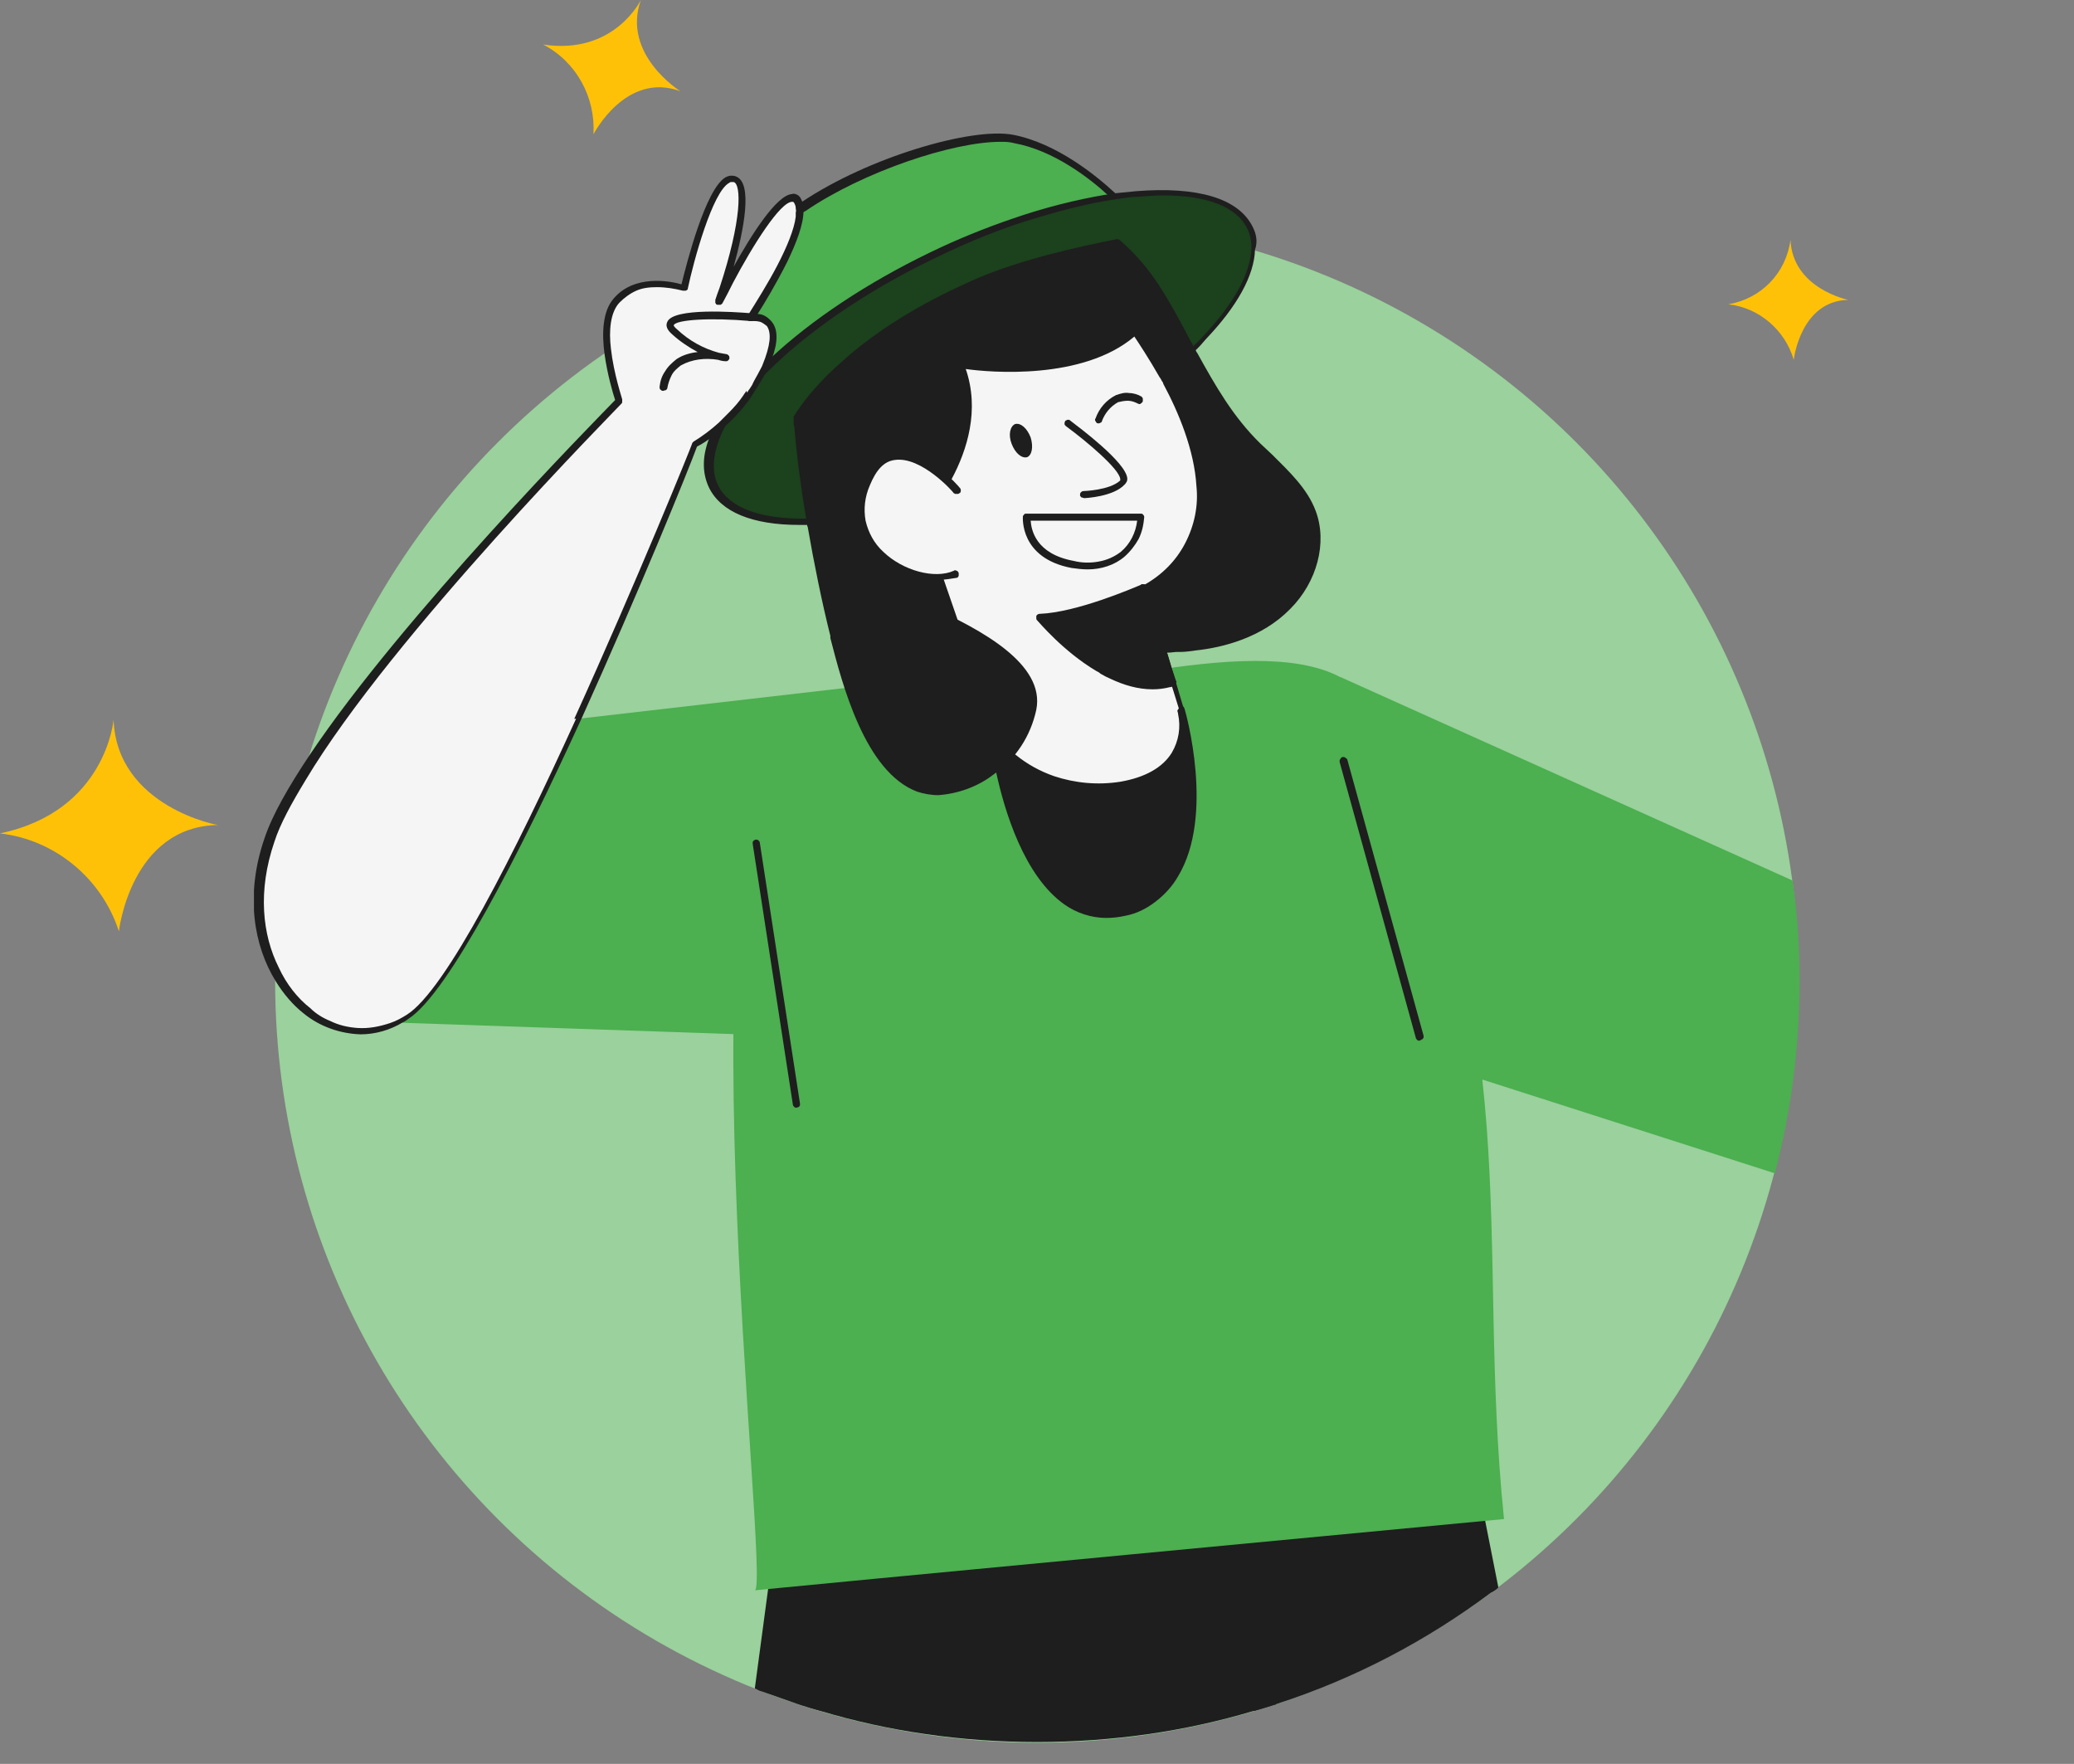 <svg width="294" height="250" viewBox="0 0 294 250" fill="none" xmlns="http://www.w3.org/2000/svg">
<rect x="0" y="0" width="294" height="250" fill="#808080" stroke="none"/>
<g clip-path="url(#clip0_56_229)">
<circle cx="147" cy="139" r="108" fill="#9AD19C"/>
<path d="M211.9 225.4C211.7 225.5 211.6 225.6 211.4 225.7C202.3 232.5 192.1 237.9 181 241.5C179.9 241.9 178.8 242.2 177.7 242.5C168 245.4 157.7 246.9 147 246.9C136.3 246.9 126 245.4 116.3 242.5C115.2 242.2 114.1 241.8 113 241.5C111.3 240.9 109.6 240.3 107.9 239.7C107.7 239.6 107.6 239.6 107.4 239.5L109.4 225.1L110 220.9L208.7 209L210 215.5L211.9 225.4Z" fill="#1E1E1E"/>
<path d="M113.1 241.5C114.2 241.9 115.3 242.2 116.4 242.5H177.8C178.9 242.2 180 241.8 181.1 241.5H113.1ZM210.5 215.4L209.2 208.9C209.2 208.8 209.1 208.7 209 208.6C208.9 208.5 208.8 208.5 208.6 208.5L110 220.4C109.9 220.4 109.8 220.5 109.7 220.5C109.6 220.6 109.6 220.7 109.5 220.8L108.9 225.1L107 239.3C107.1 239.4 107.3 239.4 107.4 239.5C107.6 239.6 107.7 239.6 107.9 239.7L109.9 225L110.4 221.3L208.2 209.5L209.4 215.5L211.4 225.7C211.6 225.6 211.7 225.5 211.9 225.4C212.1 225.3 212.2 225.2 212.4 225L210.5 215.4Z" fill="#1E1E1E"/>
<path d="M159.2 29.3C159.2 29.3 151.8 21.3 143.5 19.8C135.2 18.3 108.5 27.9 105.9 38.4C103.3 48.9 107.7 64 107.7 64C107.7 64 146.8 27.5 159.2 29.3Z" fill="#4CAF50"/>
<path d="M113.9 57.7C113.4 58.2 112.9 58.6 112.4 59C110.3 60.8 108.8 62.2 108 63C107.7 61.8 107.1 59.3 106.6 56.2C106.6 56 106.5 55.8 106.5 55.6C106.5 55.5 106.5 55.4 106.5 55.3C106.5 55.1 106.4 54.9 106.4 54.8C106.3 55 106.1 55.2 106 55.4C106 55.5 106 55.7 106.1 55.8C106.1 55.9 106.1 56 106.2 56.2C106.2 56.4 106.3 56.6 106.3 56.8C106.4 57.6 106.6 58.3 106.7 59C106.8 59.6 106.9 60.2 107 60.7C107.1 61 107.1 61.2 107.2 61.5C107.3 61.9 107.4 62.2 107.4 62.5C107.5 62.8 107.5 63 107.6 63.2C107.6 63.4 107.7 63.6 107.7 63.7C107.7 63.8 107.7 63.9 107.8 64C107.8 64.1 107.8 64.1 107.8 64.1C107.8 64.1 108.5 63.4 109.7 62.3C109.8 62.2 110 62.1 110.1 62C110.3 61.8 110.5 61.6 110.8 61.4C111 61.2 111.1 61.1 111.3 60.9C111.4 60.9 111.4 60.8 111.5 60.7C111.8 60.4 112.2 60.1 112.5 59.8C112.7 59.7 112.8 59.5 113 59.4C113 59.4 113 59.4 113 59.3C113 59.2 113.3 58.6 113.9 57.7ZM113.9 57.7C113.4 58.2 112.9 58.6 112.4 59C110.3 60.8 108.8 62.2 108 63C107.7 61.8 107.1 59.3 106.6 56.2C106.6 56 106.5 55.8 106.5 55.6C106.5 55.5 106.5 55.4 106.5 55.3C106.5 55.1 106.4 54.9 106.4 54.8C106.3 55 106.1 55.2 106 55.4C106 55.5 106 55.7 106.1 55.8C106.1 55.9 106.1 56 106.2 56.2C106.2 56.4 106.3 56.6 106.3 56.8C106.4 57.6 106.6 58.3 106.7 59C106.8 59.6 106.9 60.2 107 60.7C107.1 61 107.1 61.2 107.2 61.5C107.3 61.9 107.4 62.2 107.4 62.5C107.5 62.8 107.5 63 107.6 63.2C107.6 63.4 107.7 63.6 107.7 63.7C107.7 63.8 107.7 63.9 107.8 64C107.8 64.1 107.8 64.1 107.8 64.1C107.8 64.1 108.5 63.4 109.7 62.3C109.8 62.2 110 62.1 110.1 62C110.3 61.8 110.5 61.6 110.8 61.4C111 61.2 111.1 61.1 111.3 60.9C111.4 60.9 111.4 60.8 111.5 60.7C111.8 60.4 112.2 60.1 112.5 59.8C112.7 59.7 112.8 59.5 113 59.4C113 59.4 113 59.4 113 59.3C113 59.2 113.3 58.6 113.9 57.7ZM159.7 29.2C159.7 29.1 159.6 29 159.6 28.9C159.6 28.8 159.3 28.6 159 28.3C158.9 28.2 158.7 28 158.5 27.8C158.3 27.6 158.2 27.5 158 27.3C155.4 24.9 149.8 20.3 143.6 19.1C137.7 18 123.1 22.3 113.7 28.6C113.6 28.7 113.4 28.8 113.3 28.9C113.1 29 113 29.1 112.8 29.2C109 31.9 106.1 35 105.4 38.1C105.3 38.5 105.2 38.9 105.1 39.3C104.8 40.9 104.6 42.5 104.5 44.2C104.5 44.5 104.5 44.9 104.5 45.2C104.4 48.6 104.8 52 105.2 55C105.2 55.2 105.3 55.5 105.3 55.7C105.3 55.8 105.3 55.9 105.3 56C105.3 56.1 105.3 56.2 105.3 56.3C105.3 56.4 105.3 56.6 105.4 56.7C105.4 56.9 105.5 57.1 105.5 57.3C106.2 61.1 107 63.8 107 64.1C107 64.2 107.1 64.3 107.1 64.3C107.2 64.4 107.2 64.4 107.3 64.4H107.4C107.5 64.4 107.7 64.4 107.7 64.3C107.8 64.2 109.4 62.7 112.2 60.3C112.4 60.2 112.5 60 112.7 59.9C112.9 59.8 113 59.6 113.2 59.5C118.2 55.1 126 48.4 133.9 42.5C134.6 42 135.3 41.5 135.9 41C136.6 40.5 137.3 40 138 39.5C143.1 35.9 148.1 32.8 152.3 31.2C154.9 30.1 157.2 29.6 158.9 29.9C159 29.9 159.1 29.9 159.2 29.9C159.3 29.9 159.4 29.8 159.4 29.7C159.7 29.5 159.8 29.3 159.7 29.2ZM133.5 41.8C132.6 42.5 131.7 43.1 130.9 43.8C130 44.5 129 45.2 128.1 46C123.6 49.5 119.4 53.1 115.9 56.1C115.2 56.7 114.6 57.2 114 57.8C113.5 58.3 113 58.7 112.5 59.1C110.4 60.9 108.9 62.3 108.1 63.1C107.8 61.9 107.2 59.4 106.7 56.3C106.7 56.1 106.6 55.9 106.6 55.7C106.6 55.6 106.6 55.5 106.6 55.4C106.6 55.2 106.5 55 106.5 54.9C106.5 54.9 106.5 54.9 106.5 54.8C106.5 54.6 106.4 54.4 106.4 54.1C106 51.4 105.8 48.4 105.8 45.4C105.8 45.1 105.8 44.7 105.8 44.4C105.9 42.5 106.1 40.7 106.5 39C106.5 38.8 106.6 38.7 106.6 38.5C107.3 35.7 109.7 33 113.1 30.6C113.3 30.5 113.5 30.3 113.7 30.2C113.8 30.1 114 30 114.2 29.9C122.4 24.3 135.1 20.1 141.8 20.1C142.5 20.1 143.1 20.1 143.8 20.3C149.3 21.3 154.4 25.2 157.1 27.7C157.3 27.9 157.4 28 157.6 28.2C157.8 28.4 157.9 28.5 158.1 28.6C158.2 28.7 158.3 28.7 158.3 28.8C156.2 28.9 153.6 29.7 150.7 31.1C145.3 33.4 139.3 37.4 133.5 41.8ZM113.9 57.7C113.4 58.2 112.9 58.6 112.4 59C110.3 60.8 108.8 62.2 108 63C107.7 61.8 107.1 59.3 106.6 56.2C106.6 56 106.5 55.8 106.5 55.6C106.5 55.5 106.5 55.4 106.5 55.3C106.5 55.1 106.4 54.9 106.4 54.8C106.3 55 106.1 55.2 106 55.4C106 55.5 106 55.7 106.1 55.8C106.1 55.9 106.1 56 106.2 56.2C106.2 56.4 106.3 56.6 106.3 56.8C106.4 57.6 106.6 58.3 106.7 59C106.8 59.6 106.9 60.2 107 60.7C107.1 61 107.1 61.2 107.2 61.5C107.3 61.9 107.4 62.2 107.4 62.5C107.5 62.8 107.5 63 107.6 63.2C107.6 63.4 107.7 63.6 107.7 63.7C107.7 63.8 107.7 63.9 107.8 64C107.8 64.1 107.8 64.1 107.8 64.1C107.8 64.1 108.5 63.4 109.7 62.3C109.8 62.2 110 62.1 110.1 62C110.3 61.8 110.5 61.6 110.8 61.4C111 61.2 111.1 61.1 111.3 60.9C111.4 60.9 111.4 60.8 111.5 60.7C111.8 60.4 112.2 60.1 112.5 59.8C112.7 59.7 112.8 59.5 113 59.4C113 59.4 113 59.4 113 59.3C113 59.2 113.3 58.6 113.9 57.7Z" fill="#1E1E1E"/>
<path d="M146.1 65.2C167.1 55.1 181 40.4 177.1 32.4C173.3 24.4 153.1 26.2 132.2 36.3C111.2 46.4 97.3 61.1 101.2 69.1C105 77.1 125.1 75.3 146.1 65.2Z" fill="#1C411D"/>
<path d="M122.7 72.7C122.5 72.7 122.3 72.8 122.2 72.8C122 72.8 121.9 72.8 121.7 72.9C120.2 73.2 118.6 73.4 117.2 73.5C116.5 73.6 115.9 73.6 115.3 73.6C115.3 73.8 115.3 73.9 115.4 74.1C115.8 74.1 116.2 74.1 116.6 74C116.9 74 117.3 74 117.6 73.9C117.8 73.9 117.9 73.9 118.1 73.9C118.4 73.9 118.7 73.8 119.1 73.8C119.5 73.7 119.9 73.7 120.4 73.6C120.4 73.6 120.4 73.6 120.5 73.6C120.9 73.5 121.3 73.5 121.6 73.4C121.7 73.4 121.8 73.4 121.9 73.4C122 73.4 122.2 73.4 122.4 73.3C122.6 73.3 122.8 73.2 122.9 73.2C123.2 73.1 123.6 73.1 124 73C124.3 73 124.6 72.9 124.9 72.8C125.5 72.7 126.2 72.5 126.8 72.4C127.3 72.3 127.9 72.1 128.4 72C128.5 72 128.6 72 128.7 71.9C129.2 71.8 129.6 71.6 130.1 71.5H130.2C130.8 71.3 131.3 71.2 131.9 71C132.1 70.8 132.2 70.5 132.4 70.3C128.9 71.3 125.7 72.1 122.7 72.7ZM122.7 72.7C122.5 72.7 122.3 72.8 122.2 72.8C122 72.8 121.9 72.8 121.7 72.9C120.2 73.2 118.6 73.4 117.2 73.5C116.5 73.6 115.9 73.6 115.3 73.6C115.3 73.8 115.3 73.9 115.4 74.1C115.8 74.1 116.2 74.1 116.6 74C116.9 74 117.3 74 117.6 73.9C117.8 73.9 117.9 73.9 118.1 73.9C118.4 73.9 118.7 73.8 119.1 73.8C119.5 73.7 119.9 73.7 120.4 73.6C120.4 73.6 120.4 73.6 120.5 73.6C120.9 73.5 121.3 73.5 121.6 73.4C121.7 73.4 121.8 73.4 121.9 73.4C122 73.4 122.2 73.4 122.4 73.3C122.6 73.3 122.8 73.2 122.9 73.2C123.2 73.1 123.6 73.1 124 73C124.3 73 124.6 72.9 124.9 72.8C125.5 72.7 126.2 72.5 126.8 72.4C127.3 72.3 127.9 72.1 128.4 72C128.5 72 128.6 72 128.7 71.9C129.2 71.8 129.6 71.6 130.1 71.5H130.2C130.8 71.3 131.3 71.2 131.9 71C132.1 70.8 132.2 70.5 132.4 70.3C128.9 71.3 125.7 72.1 122.7 72.7ZM177.6 32.2C175.6 28.1 169.8 26.4 161 27.1C160 27.2 159 27.3 158 27.4C157.8 27.4 157.6 27.5 157.4 27.5C157.2 27.5 157 27.6 156.7 27.6C152.6 28.3 148.1 29.4 143.5 31C139.7 32.3 135.7 33.9 131.8 35.8C122.9 40.1 115.1 45.3 109.3 50.7C109.1 50.9 108.8 51.2 108.6 51.4C108.2 51.8 107.9 52.1 107.5 52.5C107.3 52.7 107.1 52.9 106.9 53.1C106.6 53.4 106.4 53.7 106.1 53.9C105.9 54.1 105.8 54.2 105.6 54.4C105.4 54.6 105.3 54.7 105.1 54.9C103.7 56.6 102.6 58.2 101.7 59.7C101.5 60.1 101.3 60.5 101.1 60.9C101 61.2 100.8 61.5 100.7 61.7C99.5 64.5 99.5 67 100.5 69.1C102.2 72.6 106.7 74.4 113.3 74.4C113.6 74.4 113.9 74.4 114.2 74.4C114.4 74.4 114.5 74.4 114.7 74.4C114.9 74.4 115 74.4 115.2 74.4C115.8 74.4 116.4 74.3 117 74.2C118.5 74.1 120 73.9 121.6 73.6C121.8 73.6 121.9 73.6 122.1 73.5C122.3 73.5 122.5 73.4 122.6 73.4C125.3 72.9 128.1 72.2 130.9 71.3C131.2 71.2 131.5 71.1 131.8 71C132 70.9 132.3 70.8 132.5 70.8C133.4 70.5 134.4 70.2 135.3 69.8C138.8 68.5 142.4 67 146 65.3C148.4 64.1 150.7 62.9 152.9 61.7C153.2 61.5 153.5 61.3 153.9 61.2C156.3 59.8 158.7 58.3 160.8 56.7C161.1 56.5 161.4 56.3 161.7 56.1C162.6 55.4 163.5 54.8 164.3 54.1C164.4 54 164.6 53.9 164.7 53.8C164.8 53.7 165 53.6 165.1 53.5C166.3 52.5 167.5 51.5 168.5 50.5C168.6 50.4 168.8 50.3 168.9 50.1C169 50 169.1 49.9 169.3 49.8C169.9 49.3 170.4 48.7 170.9 48.1C175.4 43.4 177.8 39 177.9 35.4C178.3 34.3 178.1 33.2 177.6 32.2ZM170.6 47.6C170.1 48.1 169.7 48.6 169.2 49C169.1 49.1 169 49.2 168.8 49.3C168.7 49.4 168.5 49.6 168.4 49.7C167.3 50.7 166.2 51.7 165 52.7C164.9 52.8 164.7 52.9 164.6 53C164.5 53.1 164.3 53.2 164.2 53.3C163.2 54.1 162.1 54.9 161 55.7C160.6 56 160.2 56.3 159.8 56.6C158.8 57.3 157.9 57.9 156.8 58.6C156.3 58.9 155.8 59.2 155.4 59.5C154.8 59.9 154.1 60.3 153.4 60.7C153.1 60.9 152.8 61.1 152.4 61.3C150.3 62.5 148.1 63.6 145.9 64.7C142.5 66.3 139.2 67.7 135.9 68.9C135.7 69 135.5 69 135.4 69.1C135.2 69.2 135.1 69.2 134.9 69.3C134.5 69.4 134.1 69.6 133.7 69.7C133.5 69.8 133.2 69.9 133 69.9C132.7 70 132.5 70.1 132.2 70.2C128.9 71.2 125.8 72.1 122.8 72.6C122.6 72.6 122.4 72.7 122.3 72.7C122.1 72.7 122 72.7 121.8 72.8C120.3 73.1 118.7 73.3 117.3 73.4C116.6 73.5 116 73.5 115.4 73.5C115.2 73.5 115 73.5 114.9 73.5C114.7 73.5 114.6 73.5 114.4 73.5C107.8 73.6 103.4 72 101.8 68.8C100.7 66.6 101.1 63.7 102.8 60.4C103 59.9 103.3 59.5 103.6 59C104.2 58.1 104.9 57.2 105.6 56.2C105.7 56 105.9 55.9 106 55.7C106.1 55.5 106.3 55.4 106.5 55.2C106.7 54.9 107 54.7 107.2 54.4C107.4 54.2 107.6 53.9 107.8 53.7C108 53.5 108.2 53.3 108.4 53.1C114.2 47.2 122.7 41.3 132.5 36.6C137.4 34.2 142.4 32.2 147.2 30.8C150.9 29.7 154.5 28.8 157.8 28.3C158 28.3 158.2 28.2 158.5 28.2C158.7 28.2 158.9 28.1 159.1 28.1C159.8 28 160.5 27.9 161.2 27.9C162.5 27.8 163.7 27.7 164.9 27.7C171.1 27.7 175.3 29.3 176.8 32.4C177.2 33.2 177.4 34.1 177.4 35.1C177.3 38.6 175.1 42.8 170.6 47.6ZM122.7 72.7C122.5 72.7 122.3 72.8 122.2 72.8C122 72.8 121.9 72.8 121.7 72.9C120.2 73.2 118.6 73.4 117.2 73.5C116.5 73.6 115.9 73.6 115.3 73.6C115.3 73.8 115.3 73.9 115.4 74.1C115.8 74.1 116.2 74.1 116.6 74C116.9 74 117.3 74 117.6 73.9C117.8 73.9 117.9 73.9 118.1 73.9C118.4 73.9 118.7 73.8 119.1 73.8C119.5 73.7 119.9 73.7 120.4 73.6C120.4 73.6 120.4 73.6 120.5 73.6C120.9 73.5 121.3 73.5 121.6 73.4C121.7 73.4 121.8 73.4 121.9 73.4C122 73.4 122.2 73.4 122.4 73.3C122.6 73.3 122.8 73.2 122.9 73.2C123.2 73.1 123.6 73.1 124 73C124.3 73 124.6 72.9 124.9 72.8C125.5 72.7 126.2 72.5 126.8 72.4C127.3 72.3 127.9 72.1 128.4 72C128.5 72 128.6 72 128.7 71.9C129.2 71.8 129.6 71.6 130.1 71.5H130.2C130.8 71.3 131.3 71.2 131.9 71C132.1 70.8 132.2 70.5 132.4 70.3C128.9 71.3 125.7 72.1 122.7 72.7Z" fill="#1E1E1E"/>
<path d="M125.1 96.9L61.8 104.2L46.5 144.6L128.3 147.4L125.1 96.9Z" fill="#4CAF50"/>
<path d="M255.1 139C255.1 148.4 253.9 157.5 251.6 166.3L210.1 153L183.8 144.5L190 96H190.1L254.1 124.8C254.8 129.5 255.1 134.2 255.1 139Z" fill="#4CAF50"/>
<path d="M144.3 98.1C138.7 98.6 118.3 100.5 113.1 102.9C95.3 110.9 109.4 225 107 225.4C107.6 225.3 213.2 215.3 213.2 215.3C209.1 175.2 217 145.7 194.5 100.5C188.1 87.6 158.4 96.7 144.3 98.1Z" fill="#4CAF50"/>
<path d="M141.1 104.9C141.1 104.9 144.4 132.9 159.5 129.3C174.6 125.7 167.4 100.6 167.4 100.6L141.1 104.9Z" fill="#1E1E1E"/>
<path d="M167.9 100.4C167.8 100.2 167.8 100.2 167.7 100.1C167.6 100 167.5 100 167.4 100H167.3L166.8 100.1L146 103.6L145.3 103.7L144.7 103.8L142.5 104.2L141.3 104.4L140.9 104.5H140.8C140.7 104.5 140.6 104.6 140.6 104.7C140.5 104.8 140.5 104.9 140.5 105V105.1C140.6 105.5 140.7 106.7 141 108.3C141 108.5 141.1 108.7 141.1 108.8C141.1 109 141.2 109.2 141.2 109.4C142.4 115 145.2 124.2 150.9 128.2C152.6 129.4 154.7 130.1 156.8 130.1C157.7 130.1 158.6 130 159.5 129.8C161.1 129.5 162.5 128.8 163.8 127.8C165.1 126.8 166.2 125.6 167 124.2C172.2 115.6 168.1 101 167.9 100.4ZM163.4 127C162.2 127.9 160.9 128.5 159.4 128.8C158.1 129.2 156.7 129.2 155.3 129C154 128.8 152.7 128.2 151.6 127.4C146.1 123.5 143.4 114.1 142.3 108.7C142.2 108.5 142.2 108.3 142.2 108.1C142.2 107.9 142.1 107.7 142.1 107.5C142 107.1 142 106.7 141.9 106.4C141.8 106.1 141.8 105.8 141.8 105.5C141.8 105.4 141.8 105.3 141.8 105.2L142.2 105.1L144.2 104.8L144.8 104.7L145.5 104.6L167 101C167.1 101.5 167.4 102.4 167.6 103.6C167.7 104 167.8 104.5 167.9 105C168.8 110 169.4 118.2 166.3 123.6C165.6 125 164.6 126.1 163.4 127Z" fill="#1E1E1E"/>
<path d="M201.2 147.5C201.1 147.5 201 147.5 200.9 147.4C200.8 147.3 200.7 147.2 200.7 147.1L189.9 108C189.9 107.9 189.9 107.9 189.9 107.8C189.9 107.7 189.9 107.7 190 107.6C190 107.5 190.1 107.5 190.1 107.4C190.2 107.4 190.2 107.3 190.3 107.3C190.4 107.3 190.4 107.3 190.5 107.3C190.6 107.3 190.6 107.3 190.7 107.4C190.8 107.4 190.8 107.5 190.9 107.5C190.9 107.6 191 107.6 191 107.7L201.8 146.8C201.8 146.9 201.8 146.9 201.8 147C201.8 147.1 201.8 147.1 201.7 147.2C201.7 147.3 201.6 147.3 201.6 147.3C201.5 147.3 201.5 147.4 201.4 147.4C201.3 147.5 201.2 147.5 201.2 147.5Z" fill="#1E1E1E"/>
<path d="M112.9 157C112.8 157 112.7 157 112.6 156.9C112.5 156.8 112.4 156.7 112.4 156.6L106.7 119.6C106.7 119.5 106.7 119.5 106.7 119.4C106.7 119.3 106.7 119.3 106.8 119.2C106.8 119.1 106.9 119.1 106.9 119.1C107 119.1 107 119 107.1 119C107.2 119 107.4 119 107.5 119.1C107.6 119.2 107.7 119.3 107.7 119.4L113.4 156.4C113.4 156.5 113.4 156.5 113.4 156.6C113.4 156.7 113.4 156.7 113.3 156.8C113.3 156.9 113.2 156.9 113.2 156.9C113.1 156.9 113 157 112.9 157Z" fill="#1E1E1E"/>
<path d="M186 72.5C184.6 68.7 181.2 66 178.3 63.2C171.7 56.7 168.8 48.5 164 40.9C162.5 38.5 160.6 36.3 158.4 34.4C152 35.7 144.1 37.5 137.9 40.3C118.5 48.9 113.1 59.1 112.9 59.3C113.7 69.7 116.7 86.6 120 96.5C121.5 101.2 123.4 107.5 128.8 109.3C130.3 109.8 128.2 108.2 129.7 107.8C135 106.3 140.6 105 145.6 102.5C150.2 100.2 153.7 96.5 158.2 94.1C161.2 92.5 164.3 92.3 167.5 92.1C168.2 92.1 168.8 92 169.4 91.9C174.3 91.4 179.2 89.6 182.6 86.1C186 82.6 187.7 77.1 186 72.5Z" fill="#1E1E1E"/>
<path d="M113.4 59.3C113.5 59 113.8 58.7 114.1 58.2C114.5 57.6 115.1 56.9 115.8 56C115.1 56.6 114.5 57.1 113.9 57.7C113.2 58.6 112.9 59.2 112.9 59.2C112.9 59.2 112.9 59.2 112.9 59.3C112.9 59.5 112.9 59.7 112.9 59.9C113 60.9 113.1 61.9 113.2 63C113.5 65.7 113.9 68.6 114.4 71.7C114.5 72.1 114.5 72.5 114.6 73C114.6 73.2 114.7 73.4 114.7 73.6C114.9 73.6 115.1 73.6 115.2 73.6C114.3 68.4 113.7 63.4 113.4 59.5C113.5 59.4 113.4 59.4 113.4 59.3ZM113.4 59.3C113.5 59 113.8 58.7 114.1 58.2C114.5 57.6 115.1 56.9 115.8 56C115.1 56.6 114.5 57.1 113.9 57.7C113.2 58.6 112.9 59.2 112.9 59.2C112.9 59.2 112.9 59.2 112.9 59.3C112.9 59.5 112.9 59.7 112.9 59.9C113 60.9 113.1 61.9 113.2 63C113.5 65.7 113.9 68.6 114.4 71.7C114.5 72.1 114.5 72.5 114.6 73C114.6 73.2 114.7 73.4 114.7 73.6C114.9 73.6 115.1 73.6 115.2 73.6C114.3 68.4 113.7 63.4 113.4 59.5C113.5 59.4 113.4 59.4 113.4 59.3ZM186.5 72.4C185.3 69.2 182.7 66.8 180.3 64.4C179.8 63.9 179.2 63.4 178.7 62.9C174.8 59.1 172.3 54.7 169.7 50C169.6 49.9 169.5 49.7 169.5 49.6C169.4 49.4 169.3 49.3 169.2 49.1C169 48.8 168.9 48.5 168.7 48.2C167.4 45.7 166 43.1 164.4 40.6C162.8 38.1 160.9 35.9 158.7 34C158.6 34 158.6 33.9 158.5 33.9C158.4 33.9 158.4 33.9 158.3 33.9C152.7 35 144.7 36.8 138.4 39.5C138.2 39.6 138 39.7 137.7 39.8C137.1 40.1 136.6 40.3 136 40.6C135.1 41 134.3 41.4 133.5 41.8C127.2 45 122.6 48.3 119.4 51.2C115.4 54.7 113.4 57.6 112.6 58.9C112.5 58.9 112.5 59 112.5 59.1C112.5 59.1 112.5 59.1 112.5 59.2C112.5 59.2 112.5 59.3 112.5 59.4C112.5 59.6 112.5 59.7 112.5 59.9C112.5 60.1 112.5 60.3 112.6 60.5C112.9 64.3 113.5 68.9 114.3 73.7C114.3 73.9 114.4 74 114.4 74.2C114.4 74.4 114.4 74.5 114.5 74.7C115.4 79.9 116.5 85.3 117.7 90.1C118.3 92.4 118.9 94.7 119.6 96.6L119.8 97.2C119.8 97.3 119.9 97.4 119.9 97.5C120.3 98.6 120.7 99.8 121.1 100.9C122.1 103.4 123.3 105.8 125.2 107.6C125.4 107.8 125.6 108 125.9 108.2C126.3 108.5 126.7 108.8 127.2 109C127.7 109.3 128.2 109.5 128.7 109.6C128.9 109.7 129.1 109.7 129.3 109.7C129.4 109.7 129.5 109.7 129.6 109.7C129.7 109.7 129.8 109.6 129.8 109.5C129.9 109.4 129.9 109.2 129.9 109C129.9 108.8 129.9 108.7 129.8 108.5C129.7 108.4 129.7 108.2 129.7 108.1C129.8 108.1 129.8 108 129.9 108L132.4 107.3C135.2 106.6 137.9 105.8 140.6 104.8C140.7 104.8 140.9 104.7 141.1 104.6C141.3 104.5 141.4 104.5 141.6 104.4C142 104.3 142.3 104.1 142.7 104C143.5 103.7 144.4 103.3 145.2 102.9C145.4 102.8 145.6 102.7 145.8 102.6C146.1 102.5 146.3 102.3 146.5 102.2C148.6 101 150.6 99.7 152.5 98.2C153.4 97.5 154.3 96.8 155.2 96.2C155.7 95.9 156.1 95.6 156.6 95.3C156.8 95.2 157 95.1 157.1 95C157.2 94.9 157.4 94.8 157.6 94.7C157.8 94.5 158.1 94.4 158.3 94.3C160.3 93.2 162.4 92.8 164.5 92.6C164.7 92.6 164.8 92.6 165 92.6C165.2 92.6 165.3 92.6 165.5 92.5C165.5 92.5 165.5 92.5 165.6 92.5C166 92.5 166.5 92.4 166.9 92.4H167.4C168 92.4 168.7 92.3 169.4 92.2C173.3 91.8 178.9 90.4 182.9 86.3C186.7 82.5 188.2 76.9 186.5 72.4ZM166.9 91.5C166.4 91.5 165.8 91.6 165.3 91.6C165.1 91.6 165 91.6 164.8 91.6C164.6 91.6 164.5 91.6 164.3 91.6C162.2 91.8 160.1 92.3 158 93.4C157.5 93.7 157.1 93.9 156.6 94.2C156.4 94.3 156.3 94.4 156.1 94.5C155.9 94.6 155.8 94.7 155.6 94.8C154.7 95.4 153.8 96 153 96.6C152.7 96.8 152.3 97.1 152 97.4C150.4 98.7 148.7 99.9 146.9 100.9C146.7 101 146.5 101.2 146.2 101.3C146 101.4 145.8 101.5 145.6 101.6C145.5 101.6 145.4 101.7 145.3 101.8C143.9 102.4 142.6 103 141.2 103.5C141 103.6 140.9 103.6 140.7 103.7C140.5 103.8 140.4 103.8 140.2 103.9C137.5 104.9 134.8 105.7 132.1 106.4L129.6 107.1C129.4 107.1 129.3 107.2 129.1 107.3C128.9 107.4 128.8 107.5 128.7 107.7C128.6 108 128.6 108.2 128.6 108.5C127.5 108.1 126.5 107.4 125.7 106.7C124.4 105.5 123.5 103.9 122.7 102.3C122.5 101.9 122.3 101.5 122.2 101.1C122.2 101 122.1 100.9 122.1 100.7C121.6 99.6 121.3 98.4 120.9 97.3C120.8 97.1 120.8 96.9 120.7 96.8L120.5 96.2C119.9 94.3 119.3 92.2 118.7 89.9C117.5 85.1 116.4 79.7 115.5 74.5C115.5 74.3 115.4 74.2 115.4 74C115.4 73.8 115.3 73.6 115.3 73.5C114.4 68.3 113.8 63.3 113.5 59.4C113.5 59.3 113.5 59.3 113.5 59.2C113.7 58.9 113.9 58.6 114.2 58.2C114.6 57.6 115.2 56.9 115.9 56C118.2 53.4 122 49.7 128.1 45.9C129.1 45.2 130.3 44.6 131.4 43.9C132.3 43.4 133.2 42.9 134.2 42.4C135.4 41.8 136.7 41.2 138.1 40.6C144.3 37.9 152.5 36 158.2 34.8C160.3 36.6 162.1 38.7 163.5 41C165 43.4 166.4 46 167.7 48.5C167.9 48.9 168.1 49.3 168.3 49.7C168.4 49.9 168.5 50 168.6 50.2C168.7 50.4 168.8 50.5 168.8 50.7C171.3 55.2 173.9 59.7 177.8 63.6C178.3 64.2 178.9 64.7 179.5 65.2C181.9 67.5 184.3 69.7 185.5 72.8C187.1 77 185.7 82.2 182.2 85.8C178.3 89.7 173 91 169.3 91.4C168.7 91.5 168 91.6 167.4 91.6H166.9V91.5ZM113.4 59.3C113.5 59 113.8 58.7 114.1 58.2C114.5 57.6 115.1 56.9 115.8 56C115.1 56.6 114.5 57.1 113.9 57.7C113.2 58.6 112.9 59.2 112.9 59.2C112.9 59.2 112.9 59.2 112.9 59.3C112.9 59.5 112.9 59.7 112.9 59.9C113 60.9 113.1 61.9 113.2 63C113.5 65.7 113.9 68.6 114.4 71.7C114.5 72.1 114.5 72.5 114.6 73C114.6 73.2 114.7 73.4 114.7 73.6C114.9 73.6 115.1 73.6 115.2 73.6C114.3 68.4 113.7 63.4 113.4 59.5C113.5 59.4 113.4 59.4 113.4 59.3Z" fill="#1E1E1E"/>
<path d="M160.7 46.9C160.7 46.9 169.2 58.4 169.8 68.8C170.1 71.7 169.5 74.6 168.1 77.2C166.7 79.8 164.7 81.9 162.1 83.3L167.3 100.6C167.3 100.6 170 109.4 158.8 111.3C155.5 111.8 152.2 111.5 149.1 110.4C146 109.3 143.2 107.4 141 104.9L130.3 73.5C130.3 73.5 140.5 62.7 136 51.6C136 51.6 152.7 54.3 160.7 46.9Z" fill="#F5F5F5"/>
<path d="M136 88.6L135.7 87.9L133.7 82.1L133.5 81.6L133.4 81.2L130.8 73.5C131.1 73.1 131.8 72.3 132.7 71.1C132.8 70.9 133 70.7 133.1 70.5C133.2 70.3 133.4 70 133.6 69.8C133.8 69.5 134 69.2 134.2 68.8C134.1 68.7 134 68.6 133.9 68.5C133.6 69 133.3 69.4 133.1 69.9C133.1 70 133 70 133 70.1C132.7 70.2 132.5 70.3 132.2 70.4C132 70.7 131.9 70.9 131.7 71.1C131.5 71.3 131.4 71.6 131.2 71.8C130.5 72.7 130 73.3 130 73.3C129.9 73.4 129.9 73.5 129.9 73.5C129.9 73.6 129.9 73.7 129.9 73.8L132.5 81.4C132.7 81.4 132.9 81.4 133 81.4L133.2 81.8L133.4 82.3L135.2 87.7L135.4 88.4L135.6 89.1C135.8 89.2 136.1 89.3 136.3 89.5L136 88.6ZM136 88.6L135.7 87.9L133.7 82.1L133.5 81.6L133.4 81.2L130.8 73.5C131.1 73.1 131.8 72.3 132.7 71.1C132.8 70.9 133 70.7 133.1 70.5C133.2 70.3 133.4 70 133.6 69.8C133.8 69.5 134 69.2 134.2 68.8C134.1 68.7 134 68.6 133.9 68.5C133.6 69 133.3 69.4 133.1 69.9C133.1 70 133 70 133 70.1C132.7 70.2 132.5 70.3 132.2 70.4C132 70.7 131.9 70.9 131.7 71.1C131.5 71.3 131.4 71.6 131.2 71.8C130.5 72.7 130 73.3 130 73.3C129.9 73.4 129.9 73.5 129.9 73.5C129.9 73.6 129.9 73.7 129.9 73.8L132.5 81.4C132.7 81.4 132.9 81.4 133 81.4L133.2 81.8L133.4 82.3L135.2 87.7L135.4 88.4L135.6 89.1C135.8 89.2 136.1 89.3 136.3 89.5L136 88.6ZM168.7 77.2C170 74.6 170.6 71.7 170.4 68.7C170.1 63.4 167.7 57.8 165.5 53.6C165.4 53.5 165.4 53.3 165.3 53.2C165.2 53 165.1 52.9 165 52.7C163 49.1 161.3 46.7 161.1 46.5C161.1 46.4 161 46.4 160.9 46.4C160.8 46.4 160.8 46.4 160.7 46.3C160.6 46.3 160.4 46.3 160.3 46.4C152.6 53.6 136.2 51 136 51C135.9 51 135.8 51 135.7 51C135.6 51 135.5 51.1 135.5 51.2C135.4 51.3 135.4 51.3 135.4 51.4C135.4 51.5 135.4 51.6 135.4 51.7C137.7 57.4 136 63 133.9 67C133.8 67.2 133.7 67.3 133.6 67.5C133.5 67.7 133.4 67.8 133.3 68C132.8 68.8 132.4 69.5 131.9 70.2C131.7 70.5 131.6 70.7 131.4 70.9C131.2 71.1 131.1 71.4 130.9 71.6C130.2 72.5 129.7 73.1 129.7 73.1C129.6 73.2 129.6 73.3 129.6 73.3C129.6 73.4 129.6 73.5 129.6 73.6L132.2 81.2L132.4 81.7L132.6 82.2L134.3 87.3L134.5 88L134.7 88.7L138.2 98.8L140 104.1L140.2 104.6L140.3 105V105.1C140.3 105.1 140.3 105.2 140.4 105.2C140.6 105.4 140.8 105.6 141 105.8C141.2 106 141.4 106.2 141.6 106.4C141.8 106.6 142 106.8 142.3 107C142.4 107.1 142.5 107.2 142.7 107.3C142.8 107.4 143 107.5 143.1 107.6C144.4 108.6 145.7 109.4 147.2 110.1C149.8 111.3 152.6 111.9 155.4 111.9C156.5 111.9 157.7 111.8 158.8 111.6C162.7 110.9 165.4 109.4 166.9 107C167.3 106.3 167.6 105.6 167.8 104.9C167.9 104.5 168 104.1 168 103.7C168 103.7 168 103.7 168 103.6C168.1 102.5 168 101.3 167.7 100.2V100.1L166.6 96.4L166 94.4L165.4 92.4L165.3 91.9L165.1 91.3L162.7 83.2C165.3 82 167.3 79.8 168.7 77.2ZM166.9 100.7C166.9 100.9 167 101 167 101.2C167.4 103.1 167.1 105 166.1 106.7C164.8 108.8 162.3 110.2 158.8 110.8C155.6 111.3 152.4 111 149.4 110C147.4 109.3 145.6 108.3 144 107C143.9 106.9 143.7 106.8 143.6 106.7C143.5 106.6 143.3 106.5 143.2 106.4C142.8 106.1 142.5 105.7 142.1 105.4C142 105.2 141.8 105.1 141.7 104.9C141.6 104.8 141.6 104.8 141.5 104.7L141.4 104.5V104.3L141.2 103.7L139.5 98.7L136.3 89.4L136.1 88.7L135.8 88L133.8 82.2L133.6 81.7L133.5 81.3L130.9 73.6C131.2 73.2 131.9 72.4 132.8 71.2C132.9 71 133.1 70.8 133.2 70.6C133.3 70.4 133.5 70.1 133.7 69.9C133.9 69.6 134.1 69.3 134.3 68.9C134.4 68.7 134.5 68.6 134.6 68.4C134.7 68.2 134.8 68.1 134.9 67.9C137.1 63.8 138.9 58.1 136.9 52.3C140.4 52.8 153.5 53.9 160.8 47.7C161.4 48.6 162.8 50.7 164.4 53.5C164.5 53.6 164.6 53.8 164.7 54C164.8 54.1 164.9 54.3 164.9 54.4C167.1 58.5 169.3 63.8 169.6 68.9C169.9 71.7 169.3 74.5 168 77C166.7 79.5 164.7 81.5 162.2 82.9C162.2 82.9 162.1 82.9 162.1 83C162.1 83 162 83.1 162 83.2C162 83.3 161.9 83.4 162 83.5V83.6L163 86.8L164.5 91.9L164.7 92.5L164.8 93L165.4 95L165.9 96.5L166 97L166.2 97.5L167.1 100.4L166.9 100.7ZM136 88.6L135.7 87.9L133.7 82.1L133.5 81.6L133.4 81.2L130.8 73.5C131.1 73.1 131.8 72.3 132.7 71.1C132.8 70.9 133 70.7 133.1 70.5C133.2 70.3 133.4 70 133.6 69.8C133.8 69.5 134 69.2 134.2 68.8C134.1 68.7 134 68.6 133.9 68.5C133.6 69 133.3 69.4 133.1 69.9C133.1 70 133 70 133 70.1C132.7 70.2 132.5 70.3 132.2 70.4C132 70.7 131.9 70.9 131.7 71.1C131.5 71.3 131.4 71.6 131.2 71.8C130.5 72.7 130 73.3 130 73.3C129.9 73.4 129.9 73.5 129.9 73.5C129.9 73.6 129.9 73.7 129.9 73.8L132.5 81.4C132.7 81.4 132.9 81.4 133 81.4L133.2 81.8L133.4 82.3L135.2 87.7L135.4 88.4L135.6 89.1C135.8 89.2 136.1 89.3 136.3 89.5L136 88.6Z" fill="#1E1E1E"/>
<path d="M135.6 69.4C135.6 69.4 126.6 59 122.9 68.4C119.1 77.8 130.4 83.5 135.6 81.1V69.4Z" fill="#F5F5F5"/>
<path d="M132.9 82.2C129.8 82.1 126.9 80.9 124.7 78.8C123.3 77.5 122.3 75.8 121.9 73.9C121.5 72 121.7 70 122.5 68.3C123.5 65.8 124.9 64.4 126.8 64.1C131.1 63.4 135.9 68.9 136.1 69.2C136.2 69.3 136.2 69.4 136.2 69.6C136.2 69.7 136.1 69.9 136 69.9C136 69.9 135.9 70 135.8 70C135.7 70 135.7 70 135.6 70C135.5 70 135.5 70 135.4 70C135.3 70 135.3 69.9 135.2 69.9C135.2 69.8 130.6 64.6 126.8 65.2C125.3 65.4 124.2 66.6 123.3 68.8C122.6 70.4 122.4 72.1 122.7 73.8C123.1 75.5 123.9 77 125.2 78.2C128 80.9 132.5 82.1 135.2 80.9C135.3 80.8 135.5 80.8 135.6 80.9C135.7 80.9 135.8 81 135.9 81.2C135.9 81.3 135.9 81.3 135.9 81.4C135.9 81.5 135.9 81.5 135.9 81.6C135.9 81.7 135.8 81.7 135.8 81.8C135.8 81.8 135.7 81.9 135.6 81.9C134.9 82 133.9 82.2 132.9 82.2Z" fill="#1E1E1E"/>
<path d="M153.7 70.6C153.6 70.6 153.4 70.5 153.3 70.5C153.2 70.4 153.1 70.3 153.1 70.2C153.1 70.1 153.1 69.9 153.2 69.8C153.3 69.7 153.4 69.6 153.6 69.6C153.6 69.6 157.3 69.5 158.8 68.1C158.8 68.1 158.8 68.1 158.8 68C158.8 68 158.8 68 158.8 67.9C158.7 66.5 154.1 62.6 151.1 60.4C151 60.3 150.9 60.2 150.9 60.1C150.9 60 150.9 59.8 151 59.7C151 59.6 151.1 59.6 151.1 59.6C151.2 59.6 151.2 59.5 151.3 59.5C151.4 59.5 151.4 59.5 151.5 59.5C151.6 59.5 151.6 59.5 151.7 59.6C153 60.6 159.6 65.5 159.8 67.8C159.8 68 159.8 68.1 159.7 68.3C159.6 68.5 159.5 68.6 159.4 68.7C157.8 70.4 153.9 70.6 153.7 70.6Z" fill="#1E1E1E"/>
<path d="M162.2 83.3C162.2 83.3 153.3 87.2 147.6 87.5C147.6 87.5 157.5 99.4 166.2 96.6L162.2 83.3Z" fill="#1E1E1E"/>
<path d="M166.7 96.5L166.1 94.7L165.5 92.7L165.3 92.2L165.1 91.6L162.6 83.5L162.5 83.1C162.5 83.1 162.5 83 162.4 83C162.4 83 162.4 83 162.4 82.9C162.4 82.9 162.3 82.8 162.2 82.8C162.1 82.8 162.1 82.8 162 82.8C161.9 82.8 161.9 82.8 161.8 82.8C161.8 82.8 161.8 82.8 161.7 82.9C160.5 83.4 152.6 86.8 147.4 87C147.3 87 147.2 87 147.1 87.1C147 87.1 147 87.2 146.9 87.3C146.9 87.4 146.9 87.5 146.9 87.6C146.9 87.7 146.9 87.8 147 87.9C147.3 88.2 150.7 92.3 155.4 95.1C155.6 95.2 155.8 95.3 155.9 95.4C156 95.5 156.2 95.6 156.4 95.7C156.7 95.9 157 96 157.4 96.2C159.3 97.1 161.3 97.7 163.4 97.7C164.2 97.7 165 97.6 165.8 97.4C166 97.4 166.1 97.3 166.3 97.3C166.3 97.3 166.3 97.3 166.4 97.3C166.5 97.3 166.6 97.2 166.7 97C166.7 96.9 166.7 96.9 166.7 96.8C166.8 96.6 166.8 96.5 166.7 96.5ZM159.4 95.7C158.8 95.5 158.2 95.2 157.6 94.9C157.4 94.8 157.3 94.7 157.1 94.6C156.9 94.5 156.7 94.4 156.5 94.3C152.9 92.2 149.9 89.2 148.6 87.8C153.5 87.3 159.9 84.7 161.8 83.9L162.6 86.6L164.1 91.7L164.3 92.3L164.4 92.8L165 94.8L165.4 96.3C163.5 96.8 161.4 96.4 159.4 95.7Z" fill="#1E1E1E"/>
<path d="M145.6 64.8C146.3 64.5 146.5 63.3 146.1 62C145.6 60.7 144.7 59.9 143.9 60.1C143.2 60.4 142.9 61.6 143.4 62.9C143.9 64.2 144.8 65 145.6 64.8Z" fill="#1E1E1E"/>
<path d="M118.1 90.2C120.8 100.5 126.1 119.3 140.6 109.4C143.6 107.3 145.7 104.1 146.5 100.5C147.8 94 136.9 88.8 131.8 86.5L118.1 90.2Z" fill="#1E1E1E"/>
<path d="M133 112.7C132 112.7 130.9 112.5 130 112.2C122.6 109.4 119.4 97 117.7 90.4C117.7 90.3 117.7 90.1 117.8 90C117.9 89.9 118 89.8 118.1 89.8C118.2 89.8 118.4 89.8 118.5 89.9C118.6 90 118.7 90.1 118.7 90.2C120.3 96.2 123.5 108.8 130.4 111.3C133.3 112.4 136.6 111.6 140.4 109.1C143.3 107.1 145.3 104 146.1 100.6C147.2 94 135.4 88.7 131.5 87C131.4 86.9 131.3 86.8 131.2 86.7C131.2 86.6 131.2 86.4 131.2 86.3C131.2 86.2 131.3 86.2 131.3 86.1C131.3 86.1 131.4 86 131.5 86C131.6 86 131.6 86 131.7 86C131.8 86 131.8 86 131.9 86C139 89.2 148.2 94.1 146.9 100.6C146.1 104.3 144 107.6 140.8 109.8C138.6 111.5 135.8 112.5 133 112.7Z" fill="#1E1E1E"/>
<path d="M162 72.9C162 72.9 161.9 72.8 161.8 72.8C161.7 72.8 161.7 72.8 161.6 72.8H145.5C145.4 72.8 145.2 72.8 145.2 72.9C145.1 73 145 73.1 145 73.2C145 73.3 144.5 79.1 151.9 80.5C152.6 80.6 153.4 80.7 154.2 80.7C156.1 80.7 158 80.1 159.4 78.9C160.2 78.2 160.9 77.3 161.4 76.4C161.9 75.4 162.1 74.4 162.2 73.3C162.2 73.1 162.1 73 162 72.9ZM158.9 78.2C158 78.9 156.9 79.4 155.7 79.6C154.6 79.8 153.4 79.8 152.2 79.5C146.8 78.5 146.2 75.1 146.1 73.8H161.2C161 75.5 160.2 77.1 158.9 78.2Z" fill="#1E1E1E"/>
<path d="M155.8 60C155.7 60 155.7 60 155.6 60C155.5 60 155.4 59.9 155.3 59.7C155.2 59.6 155.2 59.4 155.3 59.3C155.8 57.9 156.8 56.7 158.2 56C158.8 55.8 159.4 55.6 160 55.7C160.6 55.7 161.3 55.9 161.8 56.2C161.9 56.3 162 56.4 162 56.5C162 56.6 162 56.7 162 56.9C161.9 57 161.9 57.1 161.7 57.2C161.6 57.3 161.5 57.3 161.3 57.2C160.9 57 160.4 56.8 159.9 56.8C159.4 56.8 158.9 56.9 158.5 57C157.4 57.6 156.6 58.6 156.2 59.7C156.2 59.8 156.1 59.9 156 59.9C156 59.9 155.9 60 155.8 60Z" fill="#1E1E1E"/>
<path d="M57.7 144.1C46.2 151.4 31.8 137.4 38 119.1C44.2 100.8 87.7 56.9 87.7 56.9C87.7 56.9 84 46.6 87.3 42.7C90.6 38.8 97 40.9 97 40.9C97 40.9 100.8 24.2 104.1 25.4C107.4 26.6 101.9 42.7 101.9 42.7C101.9 42.7 110.8 25 113.1 28.4C115.4 31.8 106.5 44.9 106.5 44.9C106.5 44.9 111.9 44.2 108.6 51.8C106.5 56.5 103 60.4 98.6 63C98.6 63 69.2 136.7 57.7 144.1Z" fill="#F5F5F5"/>
<path d="M105.9 55.8C105.9 55.7 105.9 55.5 105.8 55.4C105.7 55.6 105.5 55.8 105.4 56C104.8 56.9 104.1 57.7 103.3 58.5C102.8 59 102.4 59.4 101.9 59.9C100.8 60.9 99.6 61.8 98.3 62.6C98.2 62.7 98.1 62.8 98.1 62.9C98 63.3 90.3 82.3 81.4 101.9L82 101.8V101.7C82.4 100.8 82.8 99.9 83.2 99C83.3 98.7 83.5 98.4 83.6 98.1C84 97.2 84.4 96.3 84.8 95.4C85.1 94.8 85.3 94.2 85.6 93.6C86.1 92.4 86.6 91.3 87.1 90.1C87.4 89.5 87.6 89 87.8 88.4C87.9 88.1 88.1 87.8 88.2 87.5C88.4 86.9 88.7 86.4 88.9 85.8C89.2 85.2 89.4 84.6 89.7 84C89.9 83.5 90.1 83 90.3 82.6C90.5 82.1 90.8 81.6 91 81C91.5 80 92 79 92.4 78C92.6 77.5 92.8 76.9 93.1 76.4C93.2 76.3 93.2 76.1 93.3 76C93.6 75.2 94 74.4 94.3 73.7C94.4 73.5 94.5 73.3 94.6 73.1C94.7 72.9 94.7 72.8 94.8 72.6C94.9 72.4 94.9 72.3 95 72.1C95.3 71.3 95.6 70.6 95.9 70C96.3 69.1 96.6 68.3 96.9 67.5V67.4C97.1 67 97.2 66.5 97.4 66.2C97.5 65.9 97.6 65.7 97.7 65.5C97.8 65.3 97.9 65.1 98 64.9C98 64.9 98 64.9 98 64.8C98.1 64.7 98.1 64.6 98.1 64.5C98.2 64.3 98.3 64.1 98.3 63.9C98.3 63.8 98.4 63.7 98.4 63.6C98.5 63.3 98.6 63.2 98.6 63.1C99 62.9 99.3 62.7 99.7 62.4C100.1 62.2 100.4 61.9 100.7 61.7C100.8 61.6 100.9 61.5 101 61.4C101.1 61.3 101.2 61.2 101.3 61.1C101.6 60.8 102 60.6 102.3 60.3C102.4 60.2 102.6 60.1 102.7 59.9C102.7 59.9 102.7 59.9 102.8 59.9C103 59.7 103.2 59.5 103.4 59.3C104.2 58.6 104.9 57.8 105.5 56.9C105.6 56.7 105.8 56.5 105.9 56.3C106 56.1 106 56 105.9 55.8ZM105.9 55.8C105.9 55.7 105.9 55.5 105.8 55.4C105.7 55.6 105.5 55.8 105.4 56C104.8 56.9 104.1 57.7 103.3 58.5C102.8 59 102.4 59.4 101.9 59.9C100.8 60.9 99.6 61.8 98.3 62.6C98.2 62.7 98.1 62.8 98.1 62.9C98 63.3 90.3 82.3 81.4 101.9L82 101.8V101.7C82.4 100.8 82.8 99.9 83.2 99C83.3 98.7 83.5 98.4 83.6 98.1C84 97.2 84.4 96.3 84.8 95.4C85.1 94.8 85.3 94.2 85.6 93.6C86.1 92.4 86.6 91.3 87.1 90.1C87.4 89.5 87.6 89 87.8 88.4C87.9 88.1 88.1 87.8 88.2 87.5C88.4 86.9 88.7 86.4 88.9 85.8C89.2 85.2 89.4 84.6 89.7 84C89.9 83.5 90.1 83 90.3 82.6C90.5 82.1 90.8 81.6 91 81C91.5 80 92 79 92.4 78C92.6 77.5 92.8 76.9 93.1 76.4C93.2 76.3 93.2 76.1 93.3 76C93.6 75.2 94 74.4 94.3 73.7C94.4 73.5 94.5 73.3 94.6 73.1C94.7 72.9 94.7 72.8 94.8 72.6C94.9 72.4 94.9 72.3 95 72.1C95.3 71.3 95.6 70.6 95.9 70C96.3 69.1 96.6 68.3 96.9 67.5V67.4C97.1 67 97.2 66.5 97.4 66.2C97.5 65.9 97.6 65.7 97.7 65.5C97.8 65.3 97.9 65.1 98 64.9C98 64.9 98 64.9 98 64.8C98 64.7 98.1 64.6 98.1 64.5C98.2 64.3 98.3 64.1 98.3 63.9C98.3 63.8 98.4 63.7 98.4 63.6C98.5 63.3 98.6 63.2 98.6 63.1C99 62.9 99.3 62.7 99.7 62.4C100.1 62.2 100.4 61.9 100.7 61.7C100.8 61.6 100.9 61.5 101 61.4C101.1 61.3 101.2 61.2 101.3 61.1C101.6 60.8 102 60.6 102.3 60.3C102.4 60.2 102.6 60.1 102.7 59.9C102.7 59.9 102.7 59.9 102.8 59.9C103 59.7 103.2 59.5 103.4 59.3C104.2 58.6 104.9 57.8 105.5 56.9C105.6 56.7 105.8 56.5 105.9 56.3C106 56.1 106 56 105.9 55.8ZM113.9 29.9C113.9 29.7 113.9 29.5 113.9 29.3C113.9 29.1 113.8 28.9 113.8 28.8C113.7 28.5 113.6 28.3 113.5 28.1C113.4 27.9 113.2 27.7 113 27.6C112.8 27.5 112.5 27.4 112.3 27.5C110.1 27.6 106.5 33.3 104 37.8C105.4 32.7 106.8 25.9 104.3 25C104.1 24.9 103.8 24.9 103.6 24.9C103.4 24.9 103.1 25 102.9 25.1C100 26.7 97.3 37.5 96.6 40.3C94.9 39.8 89.9 38.9 87 42.3C85.4 44.1 85.3 47.3 85.7 50.2C86.1 53.1 86.9 55.8 87.2 56.7C84.2 59.8 57.1 87.3 43.9 107C40.9 111.5 38.6 115.5 37.5 118.8C34.7 126.9 36 134.1 39.1 139.1C40.2 140.9 41.6 142.5 43 143.6C45.3 145.5 48.2 146.5 51.1 146.6C53.2 146.6 55.3 146 57.1 144.9C57.4 144.8 57.6 144.6 57.9 144.4C63.6 140.7 73.7 120.9 82.5 101.7C90.6 83.8 97.6 66.6 98.8 63.3C99.6 62.9 100.3 62.4 101 61.9C101.3 61.7 101.6 61.5 101.9 61.2C102.2 61 102.5 60.7 102.7 60.5C103.8 59.5 104.8 58.5 105.7 57.3C105.9 57.1 106 56.9 106.1 56.8C106.2 56.6 106.4 56.4 106.5 56.2C107.1 55.3 107.7 54.3 108.3 53.3C108.5 52.9 108.7 52.4 108.9 52C109.1 51.6 109.2 51.2 109.4 50.9C110.3 48.5 110.3 46.7 109.4 45.6C108.9 45 108.2 44.5 107.4 44.5C108.3 43.1 110.1 40.1 111.6 37.1C112.9 34.4 113.9 31.8 113.9 29.9ZM106.2 44.4C106.1 44.5 106.1 44.6 106 44.7C105.9 44.8 105.9 44.9 105.9 45C105.9 45.1 105.9 45.2 106 45.3C106.1 45.4 106.1 45.5 106.2 45.5C106.2 45.5 106.2 45.5 106.3 45.5H106.4C106.4 45.5 106.4 45.5 106.5 45.5H106.6C107 45.5 107.3 45.5 107.7 45.6C108.1 45.7 108.4 46 108.7 46.2C109.4 47.2 109.2 49 108.1 51.7C108 52 107.8 52.3 107.6 52.7C107.3 53.3 106.9 53.9 106.6 54.6C106.5 54.7 106.5 54.8 106.4 54.9C106.3 55.1 106.1 55.3 106 55.5C105.9 55.7 105.7 55.9 105.6 56.1C105 57 104.3 57.8 103.5 58.6C103 59.1 102.6 59.5 102.1 60C101 61 99.8 61.9 98.5 62.7C98.4 62.8 98.3 62.9 98.3 63C98.2 63.4 90.5 82.4 81.6 102C73 120.9 63.2 140.3 57.7 143.8C56.9 144.3 56.2 144.7 55.3 145C53.8 145.5 52.3 145.8 50.7 145.7C49.3 145.6 48 145.3 46.8 144.7C45.8 144.3 44.8 143.7 44 142.9C42.2 141.5 40.6 139.5 39.5 137.1C37.2 132.5 36.5 126.3 38.9 119.3C39.7 116.8 41.3 113.9 43.3 110.6C55.6 90 87.8 57.6 88.1 57.2C88.2 57.1 88.2 57.1 88.2 56.9C88.2 56.8 88.2 56.7 88.2 56.6C88.2 56.5 87 53 86.6 49.4C86.3 46.9 86.5 44.3 87.8 42.9C88.5 42.2 89.3 41.6 90.2 41.2C91.1 40.8 92.1 40.7 93.1 40.7C94.4 40.7 95.6 40.9 96.8 41.2C96.9 41.2 96.9 41.2 97 41.2C97.1 41.2 97.1 41.2 97.2 41.2C97.3 41.2 97.3 41.1 97.4 41.1C97.5 41 97.5 41 97.5 40.9C98.3 37.1 101 27.1 103.4 25.9C103.5 25.8 103.6 25.8 103.7 25.8C103.8 25.8 103.9 25.8 104 25.8C105.1 26.1 105.2 31.1 102 40.8C101.8 41.3 101.6 41.9 101.4 42.5C101.4 42.6 101.4 42.6 101.4 42.7C101.4 42.8 101.4 42.8 101.4 42.9C101.4 43 101.5 43 101.5 43.1C101.5 43.1 101.6 43.2 101.7 43.2C101.8 43.2 102 43.2 102.1 43.2C102.2 43.2 102.3 43.1 102.4 43C102.9 42.1 103.4 41.1 103.9 40.1C106.7 34.8 110.6 28.6 112.3 28.6C112.4 28.6 112.5 28.6 112.6 28.8C112.7 29 112.8 29.2 112.8 29.5C112.8 29.7 112.9 29.9 112.8 30.1C112.8 30.3 112.8 30.5 112.8 30.7C112.6 32.5 111.5 35.1 110.2 37.6C108.9 40.1 107.2 42.8 106.2 44.4ZM105.9 55.8C105.9 55.7 105.9 55.5 105.8 55.4C105.7 55.6 105.5 55.8 105.4 56C104.8 56.9 104.1 57.7 103.3 58.5C102.8 59 102.4 59.4 101.9 59.9C100.8 60.9 99.6 61.8 98.3 62.6C98.2 62.7 98.1 62.8 98.1 62.9C98 63.3 90.3 82.3 81.4 101.9L82 101.8V101.7C82.4 100.8 82.8 99.9 83.2 99C83.3 98.7 83.5 98.4 83.6 98.1C84 97.2 84.4 96.3 84.8 95.4C85.1 94.8 85.3 94.2 85.6 93.6C86.1 92.4 86.6 91.3 87.1 90.1C87.4 89.5 87.6 89 87.8 88.4C87.9 88.1 88.1 87.8 88.2 87.5C88.4 86.9 88.7 86.4 88.9 85.8C89.2 85.2 89.4 84.6 89.7 84C89.9 83.5 90.1 83 90.3 82.6C90.5 82.1 90.8 81.6 91 81C91.5 80 92 79 92.4 78C92.6 77.5 92.8 76.9 93.1 76.4C93.2 76.3 93.2 76.1 93.3 76C93.6 75.2 94 74.4 94.3 73.7C94.4 73.5 94.5 73.3 94.6 73.1C94.7 72.9 94.7 72.8 94.8 72.6C94.9 72.4 94.9 72.3 95 72.1C95.3 71.3 95.6 70.6 95.9 70C96.3 69.1 96.6 68.3 96.9 67.5V67.4C97.1 67 97.2 66.5 97.4 66.2C97.5 65.9 97.6 65.7 97.7 65.5C97.8 65.3 97.9 65.1 98 64.9C98 64.9 98 64.9 98 64.8C98.1 64.7 98.1 64.6 98.1 64.5C98.2 64.3 98.3 64.1 98.3 63.9C98.3 63.8 98.4 63.7 98.4 63.6C98.5 63.3 98.6 63.2 98.6 63.1C99 62.9 99.3 62.7 99.7 62.4C100.1 62.2 100.4 61.9 100.7 61.7C100.8 61.6 100.9 61.5 101 61.4C101.1 61.3 101.2 61.2 101.3 61.1C101.6 60.8 102 60.6 102.3 60.3C102.4 60.2 102.6 60.1 102.7 59.9C102.7 59.9 102.7 59.9 102.8 59.9C103 59.7 103.2 59.5 103.4 59.3C104.2 58.6 104.9 57.8 105.5 56.9C105.6 56.7 105.8 56.5 105.9 56.3C106 56.1 106 56 105.9 55.8Z" fill="#1E1E1E"/>
<path d="M94 55.4C93.8 55.4 93.7 55.3 93.6 55.2C93.5 55.1 93.5 55 93.5 54.8C93.6 54 93.8 53.3 94.3 52.6C94.7 51.9 95.3 51.4 95.9 50.9C96.8 50.3 97.9 50 98.9 49.9C97.6 49.2 96.4 48.4 95.3 47.4C94.6 46.8 94.3 46.2 94.6 45.6C95.5 43.6 104 44.2 106.5 44.4C106.6 44.4 106.6 44.4 106.7 44.5C106.8 44.5 106.8 44.6 106.9 44.6C106.9 44.7 107 44.7 107 44.8C107 44.9 107 44.9 107 45C107 45.1 107 45.1 106.9 45.2C106.9 45.3 106.8 45.3 106.8 45.4C106.7 45.4 106.7 45.5 106.6 45.5C106.5 45.5 106.5 45.5 106.4 45.5C100.8 45 95.8 45.3 95.5 46.1C95.5 46.1 95.5 46.3 96 46.7C97.7 48.3 99.7 49.4 101.9 50C102.5 50.1 102.9 50.2 103 50.2C103.1 50.2 103.2 50.3 103.3 50.4C103.4 50.5 103.4 50.6 103.4 50.8C103.4 50.9 103.3 51 103.2 51.1C103.1 51.2 103 51.2 102.9 51.2C102.5 51.2 102.1 51.1 101.8 51C100 50.7 98.1 50.9 96.5 51.8C96 52.2 95.5 52.6 95.2 53.2C94.9 53.8 94.7 54.4 94.6 55C94.6 55.1 94.5 55.2 94.4 55.3C94.2 55.3 94.1 55.4 94 55.4Z" fill="#1E1E1E"/>
</g>
<path d="M253.809 34C253.191 38.722 249.636 42.343 245 43.13C249.327 43.602 253.036 46.75 254.273 51C254.273 51 255.2 42.657 262 42.5C262 42.5 254.118 40.926 253.809 34Z" fill="#FFC107"/>
<path d="M16.101 102C16.101 102 15.048 114.985 0 118.119C7.825 119.015 14.446 124.537 16.854 132C16.854 132 18.509 117.075 30.999 116.925C31.149 117.075 16.553 114.388 16.101 102Z" fill="#FFC107"/>
<path d="M90.845 0C90.845 0 87.078 7.839 77 6.312C81.683 8.755 84.431 13.743 84.126 19.037C84.126 19.037 88.707 10.078 96.444 12.929C96.444 12.929 88.096 7.737 90.845 0Z" fill="#FFC107"/>
<defs>
<clipPath id="clip0_56_229">
<rect width="223" height="232" fill="white" transform="translate(36 18)"/>
</clipPath>
</defs>
</svg>
